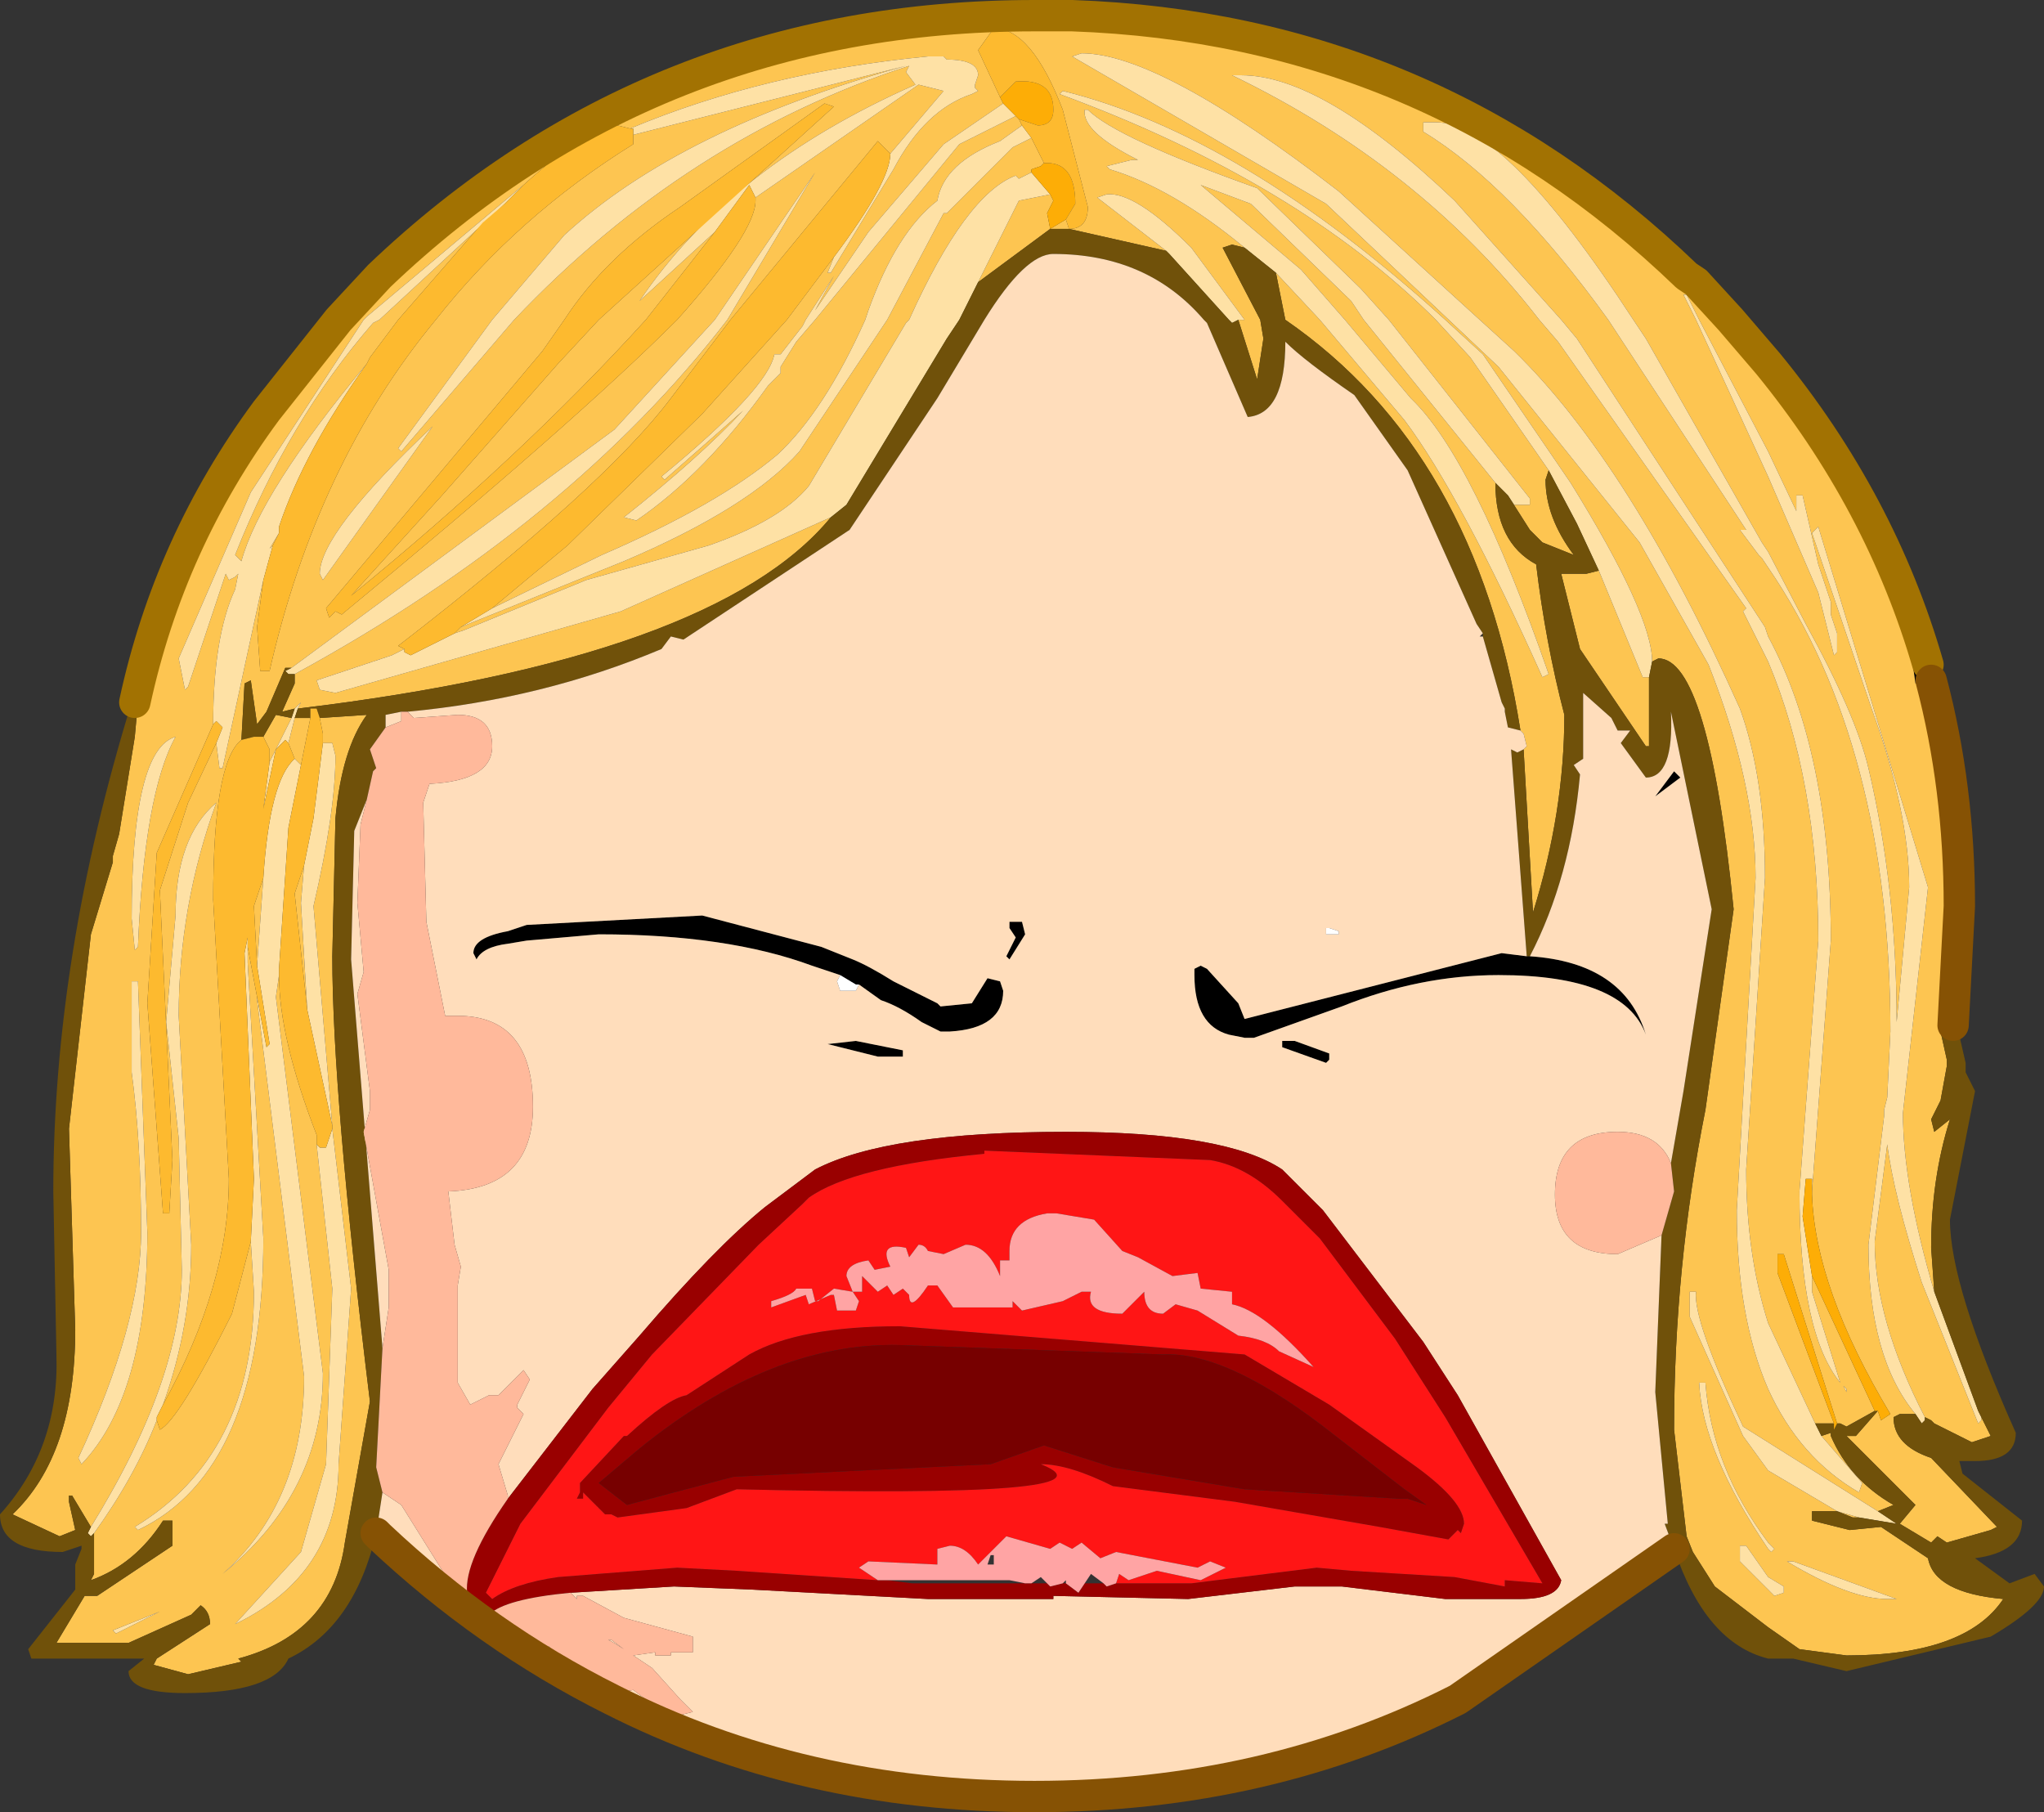 <?xml version="1.0" encoding="UTF-8" standalone="no"?>
<svg xmlns:xlink="http://www.w3.org/1999/xlink" height="28.9px" width="32.6px" xmlns="http://www.w3.org/2000/svg">
  <rect width="100%" height="100%" fill="#333333" stroke="none"/>
  <g transform="matrix(1.0, 0.0, 0.0, 1.0, 16.75, 14.15)">
    <path d="M14.05 -3.3 L13.8 -3.25 13.75 -3.6 14.0 -3.55 14.2 -3.5 14.05 -3.3 M7.6 1.1 L7.65 1.1 Q9.15 1.2 9.5 2.35 9.15 1.4 7.15 1.4 5.9 1.4 4.65 1.9 L3.25 2.4 3.1 2.4 2.85 2.35 Q2.3 2.2 2.3 1.4 L2.3 1.3 2.4 1.25 2.5 1.3 3.0 1.85 3.1 2.1 7.2 1.05 7.6 1.1 M10.05 -1.75 L9.65 -1.45 9.95 -1.85 10.05 -1.75 M3.7 2.45 L3.9 2.45 4.45 2.65 4.45 2.75 4.4 2.8 3.7 2.55 3.7 2.45 M-0.55 0.8 L-0.65 0.65 -0.65 0.55 -0.45 0.55 -0.4 0.75 -0.65 1.15 -0.7 1.1 -0.55 0.8 M-3.35 1.4 L-3.8 1.25 Q-5.15 0.75 -7.2 0.75 L-8.35 0.85 -8.65 0.9 Q-9.05 0.95 -9.15 1.15 L-9.2 1.05 Q-9.2 0.8 -8.65 0.7 L-8.35 0.6 -5.55 0.45 -3.65 0.95 -3.15 1.15 Q-2.9 1.25 -2.5 1.5 L-1.8 1.85 -1.75 1.9 -1.25 1.85 -1.0 1.45 -0.8 1.5 -0.75 1.65 Q-0.75 2.25 -1.6 2.3 L-1.75 2.3 -2.05 2.15 Q-2.4 1.9 -2.7 1.8 L-3.05 1.55 -3.1 1.55 -3.35 1.4 M-2.35 2.7 L-2.75 2.7 -3.55 2.5 -3.1 2.45 -2.35 2.6 -2.35 2.7" fill="#000000" fill-rule="evenodd" stroke="none"/>
    <path d="M12.2 8.55 L11.45 6.95 Q11.1 5.85 11.1 4.5 L11.4 -0.15 Q11.4 -1.75 11.0 -2.85 9.25 -6.75 7.4 -8.55 L6.85 -9.05 4.6 -11.1 Q1.75 -13.3 0.5 -13.3 L0.35 -13.25 4.4 -10.9 7.15 -8.3 9.4 -5.5 10.5 -3.55 Q11.25 -1.65 11.25 -0.15 L10.95 5.15 Q10.95 6.85 11.45 8.0 11.95 9.1 12.9 9.65 L12.95 9.5 12.3 8.75 12.45 8.7 12.45 8.75 Q12.75 9.45 13.45 9.85 L13.2 9.95 11.05 8.6 Q10.25 6.9 10.3 6.45 L10.2 6.45 10.2 6.85 11.05 8.75 11.45 9.3 12.55 9.95 12.15 9.95 12.15 10.1 12.75 10.25 13.25 10.2 14.0 10.7 Q14.1 11.25 15.2 11.35 14.6 12.25 12.7 12.25 L11.95 12.15 11.45 11.8 10.6 11.15 10.25 10.6 10.15 10.35 9.95 8.65 Q9.95 6.05 10.45 3.55 L10.9 0.35 Q10.5 -3.65 9.7 -3.65 L9.6 -3.6 Q9.6 -4.35 8.3 -6.45 L6.9 -8.5 6.3 -9.05 Q3.05 -12.0 0.2 -12.7 L0.15 -12.65 Q3.95 -11.25 6.15 -9.05 L6.7 -8.45 7.95 -6.65 7.9 -6.5 Q7.9 -5.9 8.35 -5.3 L7.85 -5.5 7.65 -5.7 7.3 -6.25 7.4 -6.1 7.65 -6.1 7.65 -6.2 5.4 -9.05 4.95 -9.55 3.3 -11.15 Q1.05 -11.95 0.6 -12.4 L0.55 -12.4 Q0.5 -12.05 1.4 -11.6 L1.3 -11.6 0.9 -11.5 0.95 -11.45 Q1.95 -11.15 3.1 -10.2 L2.9 -10.25 2.75 -10.2 3.35 -9.05 3.4 -8.75 3.3 -8.1 3.0 -9.05 3.1 -9.05 2.25 -10.2 Q1.35 -11.1 0.9 -11.05 L0.75 -11.0 1.85 -10.15 0.3 -10.5 Q0.6 -10.5 0.6 -10.85 L0.2 -12.4 Q-0.3 -13.7 -0.9 -13.7 L-1.15 -13.35 -0.8 -12.6 -0.75 -12.5 -1.7 -11.85 -2.9 -10.45 -3.75 -9.2 -3.45 -9.75 -3.9 -9.05 -3.95 -8.95 -4.3 -8.5 -4.4 -8.5 Q-4.5 -7.95 -6.2 -6.55 L-6.15 -6.5 -4.9 -7.6 Q-5.6 -6.85 -6.8 -5.9 L-6.6 -5.85 Q-5.5 -6.6 -4.5 -8.0 L-4.3 -8.2 -4.3 -8.3 -4.05 -8.7 -3.75 -9.05 -1.45 -11.85 -0.55 -12.3 -0.5 -12.25 -0.45 -12.15 -0.8 -11.9 Q-1.7 -11.55 -1.8 -10.95 -2.45 -10.45 -2.9 -9.2 L-2.95 -9.05 Q-3.6 -7.6 -4.35 -6.9 -5.3 -6.1 -7.15 -5.3 L-8.9 -4.45 -7.7 -5.45 -5.55 -7.55 -4.2 -9.05 -3.45 -10.05 -3.55 -9.8 -3.5 -9.8 -2.5 -11.45 Q-2.0 -12.4 -1.25 -12.65 L-1.15 -12.7 -1.2 -12.75 -1.2 -12.8 -1.15 -12.95 Q-1.15 -13.2 -1.65 -13.2 L-1.7 -13.25 -1.95 -13.25 Q-4.55 -13.0 -6.7 -12.1 L-6.9 -12.15 Q-7.35 -12.15 -8.4 -11.2 L-10.9 -9.1 -10.95 -9.05 -12.75 -6.3 -13.9 -3.65 -13.8 -3.15 -13.75 -3.2 -13.15 -5.0 -13.1 -4.9 -13.0 -4.95 -12.95 -5.0 -13.0 -4.75 Q-13.35 -4.0 -13.35 -2.6 L-14.25 -0.55 -14.4 1.85 -14.15 5.2 -14.05 5.2 -14.0 4.35 -14.2 0.05 -13.75 -1.35 -13.3 -2.3 -13.25 -1.9 -13.2 -1.9 -12.55 -4.9 -12.65 -4.15 -12.6 -3.45 -12.45 -3.45 Q-11.7 -6.75 -9.8 -9.05 -8.5 -10.7 -6.65 -11.85 L-6.65 -12.0 -2.3 -13.1 Q-5.9 -12.1 -7.75 -10.4 L-8.9 -9.05 -10.4 -7.0 -10.35 -6.95 -8.55 -9.05 Q-5.8 -11.95 -2.25 -13.1 L-2.3 -13.0 -2.15 -12.8 Q-5.1 -11.5 -6.55 -9.35 L-5.35 -10.45 -6.45 -9.05 Q-8.45 -6.85 -11.15 -4.65 L-9.7 -6.25 -7.85 -8.35 -7.2 -9.05 -3.45 -12.45 -3.6 -12.5 -5.9 -10.85 Q-7.1 -10.05 -7.75 -9.05 L-8.1 -8.55 -11.55 -4.45 -11.5 -4.3 -11.4 -4.4 -11.3 -4.35 Q-7.6 -7.4 -5.95 -9.05 -4.7 -10.45 -4.7 -10.95 L-4.7 -11.0 -2.1 -12.8 -1.7 -12.7 -2.55 -11.7 -2.75 -11.9 -5.1 -9.05 -6.05 -7.8 Q-7.1 -6.4 -10.4 -3.85 L-10.3 -3.8 -10.5 -3.7 -11.7 -3.3 -11.65 -3.15 -11.4 -3.1 -6.85 -4.4 -3.5 -5.9 Q-5.35 -3.65 -12.0 -2.85 L-11.95 -2.95 -12.05 -2.85 -12.25 -2.8 -12.05 -3.25 -12.05 -3.4 Q-7.65 -5.8 -5.15 -9.05 L-3.75 -11.4 -5.35 -9.05 -6.95 -7.3 -12.1 -3.5 -12.2 -3.5 -12.5 -2.8 -12.65 -2.6 -12.75 -3.3 -12.85 -3.25 -12.9 -2.35 Q-13.35 -2.0 -13.35 0.2 L-13.1 4.65 Q-13.1 6.35 -14.15 8.25 -13.7 7.0 -13.7 5.7 L-13.9 2.05 Q-13.9 0.3 -13.3 -1.35 -13.95 -0.8 -13.95 0.45 L-14.1 2.15 -13.9 4.0 -13.85 6.1 Q-13.85 7.85 -15.3 10.2 L-15.6 9.7 -15.65 9.7 -15.65 9.8 -15.55 10.25 -15.8 10.35 -16.55 10.0 Q-15.55 9.05 -15.55 7.05 L-15.65 3.85 -15.3 0.75 -14.95 -0.4 -14.95 -0.5 -14.85 -0.85 -14.6 -2.4 -14.55 -2.95 -14.6 -2.95 Q-14.05 -5.5 -12.5 -7.6 L-11.35 -9.05 -10.7 -9.75 Q-6.35 -13.9 -0.25 -13.9 L0.35 -13.9 Q6.05 -13.7 10.15 -9.75 L10.3 -9.65 10.85 -9.05 11.45 -8.35 Q13.25 -6.15 14.0 -3.55 L13.75 -3.6 13.8 -3.25 14.05 -3.3 Q14.5 -1.6 14.5 0.3 L14.4 2.2 Q14.2 2.2 14.2 2.3 L14.3 2.75 14.3 2.85 14.2 3.4 14.05 3.7 14.1 3.9 14.35 3.7 Q14.05 4.65 14.05 5.75 L14.1 6.45 Q13.6 4.75 13.6 3.6 L14.0 0.0 12.25 -5.75 12.15 -5.65 13.1 -2.85 Q13.7 -1.2 13.7 0.0 L13.5 2.15 Q13.5 0.0 13.05 -1.9 12.85 -2.75 12.05 -4.2 L11.45 -5.35 11.35 -5.5 9.5 -8.75 9.3 -9.05 Q7.25 -12.2 6.15 -12.2 L5.95 -12.2 5.95 -12.05 Q7.35 -11.2 8.9 -9.05 L11.1 -5.7 11.0 -5.7 11.3 -5.3 11.35 -5.25 11.45 -5.1 Q13.4 -2.25 13.4 2.3 L13.35 3.35 13.3 3.55 13.3 3.65 13.05 5.7 Q13.05 7.5 13.8 8.4 L13.55 8.4 13.45 8.45 Q13.45 8.9 14.05 9.1 L15.1 10.2 15.0 10.25 14.3 10.45 14.15 10.35 14.05 10.45 13.55 10.15 13.8 9.85 12.7 8.75 12.85 8.75 13.2 8.35 13.25 8.5 13.4 8.4 Q12.2 6.4 12.15 4.9 L12.15 4.85 12.45 0.85 Q12.45 -2.15 11.45 -4.0 L11.4 -4.15 8.4 -8.75 8.15 -9.05 6.45 -10.95 Q4.35 -12.95 3.05 -12.95 L2.9 -12.95 Q5.9 -11.5 7.8 -9.05 L8.1 -8.7 11.1 -4.45 11.05 -4.4 11.45 -3.6 Q12.25 -1.7 12.25 0.85 L11.95 4.85 Q11.95 7.1 12.6 7.9 L12.15 6.45 12.15 6.2 13.15 8.35 12.7 8.6 12.6 8.55 12.55 8.55 11.7 5.85 11.6 5.85 11.6 6.15 12.5 8.55 12.2 8.55 M3.6 -9.8 L4.3 -9.05 5.65 -7.45 Q6.55 -6.25 7.85 -3.35 L7.95 -3.4 Q6.75 -6.85 5.75 -7.8 L4.7 -9.05 4.0 -9.85 2.4 -11.2 3.2 -10.9 4.8 -9.35 5.0 -9.05 7.1 -6.45 Q7.1 -5.5 7.75 -5.15 7.9 -3.9 8.2 -2.75 8.2 -1.2 7.7 0.4 L7.55 -2.2 7.6 -2.25 7.55 -2.45 7.5 -2.5 Q6.8 -6.95 3.75 -9.05 L3.6 -9.8 M0.0 -11.05 L0.05 -10.95 -0.05 -10.75 0.0 -10.5 -1.15 -9.65 -0.5 -10.95 0.0 -11.05 M0.0 -10.5 L0.25 -10.65 0.3 -10.5 0.05 -10.5 0.0 -10.5 M-0.1 -11.55 L-0.15 -11.5 -0.3 -11.45 -0.3 -11.4 -0.5 -11.3 -0.55 -11.35 Q-1.35 -11.05 -2.25 -9.05 L-2.3 -9.0 -3.85 -6.4 Q-4.3 -5.85 -5.45 -5.45 L-7.4 -4.9 -9.35 -4.1 -9.5 -4.05 -9.4 -4.15 -6.8 -5.2 Q-4.8 -6.05 -4.0 -6.95 L-2.7 -8.9 -2.6 -9.05 -1.7 -10.75 -1.65 -10.75 -0.6 -11.8 -0.3 -11.95 -0.1 -11.55 M9.55 -3.35 L9.55 -2.25 9.5 -2.25 8.45 -3.8 8.15 -5.0 8.55 -5.0 8.75 -5.05 9.45 -3.35 9.55 -3.35 M10.35 -9.05 L10.15 -9.45 10.1 -9.45 10.3 -9.05 11.45 -6.55 12.25 -4.7 12.5 -3.7 12.55 -3.75 12.55 -4.05 12.45 -4.35 12.45 -4.55 12.25 -5.15 12.0 -6.25 11.9 -6.25 11.9 -6.0 11.45 -6.95 10.35 -9.05 M13.95 8.45 Q13.15 6.9 13.15 5.65 L13.35 4.1 Q13.45 4.9 13.9 6.3 L14.8 8.55 14.85 8.5 14.85 8.45 15.0 8.75 14.7 8.85 14.1 8.55 14.05 8.5 13.95 8.45 M12.7 8.05 L12.7 8.0 12.65 7.95 12.7 8.05 M10.45 7.9 L10.35 7.9 Q10.4 9.0 11.45 10.55 L11.5 10.6 11.55 10.55 11.45 10.45 Q10.55 9.25 10.45 7.9 M11.0 10.5 L11.0 10.75 11.55 11.3 11.7 11.25 11.7 11.15 11.45 11.0 11.1 10.5 11.0 10.5 M11.85 10.75 L11.75 10.75 Q12.75 11.35 13.35 11.35 L13.5 11.35 11.85 10.75 M12.9 10.05 L12.8 10.05 12.55 9.95 12.9 10.05 M-10.9 -8.35 Q-12.6 -6.3 -12.9 -5.2 L-13.0 -5.3 Q-12.15 -7.45 -10.8 -9.0 L-10.7 -9.05 -8.7 -10.9 -9.05 -10.6 -10.4 -9.05 -10.85 -8.45 -10.9 -8.35 M-12.4 -5.45 L-12.45 -5.4 -12.3 -5.65 -12.4 -5.45 M-11.65 -5.0 L-11.6 -4.9 -9.85 -7.35 Q-11.65 -5.65 -11.65 -5.0 M-12.55 -2.4 L-12.35 -2.75 -12.1 -2.7 -12.45 -2.0 -12.45 -2.2 -12.55 -2.4 M-11.65 -2.7 L-10.9 -2.75 Q-11.3 -2.2 -11.4 -1.1 L-11.45 1.1 Q-11.45 3.3 -10.85 8.2 L-11.25 10.45 Q-11.45 11.9 -12.95 12.3 L-12.9 12.35 -13.75 12.55 -14.3 12.4 -14.25 12.3 -13.4 11.75 Q-13.4 11.55 -13.55 11.45 L-13.7 11.6 -14.7 12.05 -15.85 12.05 -15.4 11.3 -15.2 11.3 -14.0 10.5 -14.0 10.1 -14.15 10.1 Q-14.6 10.8 -15.3 11.05 L-15.25 10.95 -15.25 10.55 -15.25 10.3 Q-14.6 9.4 -14.25 8.5 L-14.2 8.65 Q-13.9 8.5 -13.05 6.8 L-12.75 5.65 -12.7 6.45 Q-12.7 9.05 -14.6 10.2 L-14.55 10.25 Q-12.55 9.3 -12.55 5.6 L-12.8 1.2 -12.8 0.95 -12.65 1.75 -12.65 1.8 -11.9 7.8 Q-11.9 9.8 -13.2 10.95 -11.6 9.65 -11.6 7.75 L-12.35 1.75 -12.3 1.4 Q-12.3 2.4 -11.7 3.95 L-11.7 4.05 -11.7 4.1 -11.45 6.4 -11.55 9.2 -11.95 10.6 -13.0 11.75 Q-11.35 10.95 -11.35 9.2 L-11.15 6.4 -11.45 3.85 -11.45 3.8 -11.75 0.3 Q-11.4 -1.2 -11.4 -2.1 L-11.45 -2.3 -11.6 -2.3 -11.6 -2.45 -11.65 -2.7 M-12.05 -2.05 L-12.15 -2.3 -12.05 -2.7 -11.8 -2.7 -11.95 -1.95 -12.05 -2.05 M-12.55 -0.15 L-12.65 1.25 -12.7 0.3 -12.55 -0.15 M-11.9 -0.35 L-11.95 0.25 -11.85 1.95 -12.05 0.1 -11.9 -0.35 M-14.65 1.5 L-14.65 2.95 Q-14.5 4.05 -14.5 5.5 -14.5 6.95 -15.5 9.1 L-15.45 9.2 Q-14.4 8.1 -14.4 5.5 L-14.55 1.5 -14.65 1.5 M-14.65 0.5 L-14.6 1.0 -14.55 0.95 Q-14.45 -1.5 -13.95 -2.4 -14.65 -2.2 -14.65 0.5 M-14.2 11.55 L-14.95 11.85 -14.9 11.9 -14.2 11.55" fill="#fdc551" fill-rule="evenodd" stroke="none"/>
    <path d="M12.3 8.75 L12.95 9.5 12.9 9.65 Q11.95 9.1 11.45 8.0 10.95 6.85 10.95 5.15 L11.25 -0.15 Q11.25 -1.65 10.5 -3.55 L9.4 -5.5 7.15 -8.3 4.4 -10.9 0.35 -13.25 0.5 -13.3 Q1.75 -13.3 4.6 -11.1 L6.85 -9.05 7.4 -8.55 Q9.25 -6.75 11.0 -2.85 11.4 -1.75 11.4 -0.15 L11.1 4.5 Q11.1 5.85 11.45 6.95 L12.2 8.55 12.3 8.75 M12.15 6.2 L12.15 6.45 12.6 7.9 Q11.95 7.1 11.95 4.85 L12.25 0.85 Q12.25 -1.7 11.45 -3.6 L11.05 -4.4 11.1 -4.45 8.1 -8.7 7.8 -9.05 Q5.9 -11.5 2.9 -12.95 L3.05 -12.95 Q4.35 -12.95 6.45 -10.95 L8.15 -9.05 8.4 -8.75 11.4 -4.15 11.45 -4.0 Q12.45 -2.15 12.45 0.85 L12.15 4.85 12.15 4.65 12.05 4.65 12.0 5.25 12.15 6.2 M13.8 8.4 Q13.05 7.5 13.05 5.7 L13.3 3.65 13.3 3.55 13.35 3.35 13.4 2.3 Q13.4 -2.25 11.45 -5.1 L11.35 -5.25 11.3 -5.3 11.0 -5.7 11.1 -5.7 8.9 -9.05 Q7.35 -11.2 5.95 -12.05 L5.95 -12.2 6.15 -12.2 Q7.25 -12.2 9.3 -9.05 L9.5 -8.75 11.35 -5.5 11.45 -5.35 12.05 -4.2 Q12.85 -2.75 13.05 -1.9 13.5 0.0 13.5 2.15 L13.7 0.0 Q13.7 -1.2 13.1 -2.85 L12.15 -5.65 12.25 -5.75 14.0 0.0 13.6 3.6 Q13.6 4.75 14.1 6.45 L14.8 8.35 14.85 8.45 14.85 8.5 14.8 8.55 13.9 6.3 Q13.45 4.9 13.35 4.1 L13.15 5.65 Q13.15 6.9 13.95 8.45 L13.95 8.5 13.9 8.55 13.8 8.4 M-15.3 10.2 Q-13.85 7.85 -13.85 6.1 L-13.9 4.0 -14.1 2.15 -13.95 0.45 Q-13.95 -0.8 -13.3 -1.35 -13.9 0.3 -13.9 2.05 L-13.7 5.7 Q-13.7 7.0 -14.15 8.25 L-14.25 8.45 -14.25 8.5 Q-14.6 9.4 -15.25 10.3 L-15.3 10.35 -15.35 10.3 -15.3 10.2 M-12.1 -3.5 L-6.95 -7.3 -5.35 -9.05 -3.75 -11.4 -5.15 -9.05 Q-7.65 -5.8 -12.05 -3.4 L-12.15 -3.4 -12.2 -3.45 -12.1 -3.5 M-12.05 -2.85 L-11.95 -2.95 -12.0 -2.85 -12.05 -2.7 -12.15 -2.3 -12.2 -2.35 -12.35 -2.2 -12.55 -1.25 -12.45 -2.0 -12.1 -2.7 -12.05 -2.85 M-3.5 -5.9 L-6.85 -4.4 -11.4 -3.1 -11.65 -3.15 -11.7 -3.3 -10.5 -3.7 -10.3 -3.8 -10.3 -3.75 -10.2 -3.7 -9.5 -4.05 -9.35 -4.1 -7.4 -4.9 -5.45 -5.45 Q-4.3 -5.85 -3.85 -6.4 L-2.3 -9.0 -2.25 -9.05 Q-1.35 -11.05 -0.55 -11.35 L-0.5 -11.3 -0.3 -11.4 0.0 -11.05 -0.5 -10.95 -1.15 -9.65 -1.45 -9.05 -1.65 -8.75 -3.25 -6.1 -3.5 -5.9 M-2.55 -11.7 L-1.7 -12.7 -2.1 -12.8 -4.7 -11.0 -4.8 -11.2 -5.35 -10.45 -6.55 -9.35 Q-5.1 -11.5 -2.15 -12.8 L-2.3 -13.0 -2.25 -13.1 Q-5.8 -11.95 -8.55 -9.05 L-10.35 -6.95 -10.4 -7.0 -8.9 -9.05 -7.75 -10.4 Q-5.9 -12.1 -2.3 -13.1 L-6.65 -12.0 -6.65 -12.1 -6.7 -12.1 Q-4.55 -13.0 -1.95 -13.25 L-1.7 -13.25 -1.65 -13.2 Q-1.15 -13.2 -1.15 -12.95 L-1.2 -12.8 -1.2 -12.75 -1.15 -12.7 -1.25 -12.65 Q-2.0 -12.4 -2.5 -11.45 L-3.5 -9.8 -3.55 -9.8 -3.45 -10.05 Q-2.55 -11.25 -2.55 -11.7 M-12.55 -4.9 L-13.2 -1.9 -13.25 -1.9 -13.3 -2.3 -13.2 -2.55 -13.3 -2.65 -13.35 -2.6 Q-13.35 -4.0 -13.0 -4.75 L-12.95 -5.0 -13.0 -4.95 -13.1 -4.9 -13.15 -5.0 -13.75 -3.2 -13.8 -3.15 -13.9 -3.65 -12.75 -6.3 -10.95 -9.05 -10.9 -9.1 -8.4 -11.2 -8.7 -10.9 -10.7 -9.05 -10.8 -9.0 Q-12.15 -7.45 -13.0 -5.3 L-12.9 -5.2 Q-12.6 -6.3 -10.9 -8.35 -11.9 -6.95 -12.3 -5.75 L-12.3 -5.7 -12.3 -5.65 -12.45 -5.4 -12.4 -5.45 -12.55 -4.9 M-8.9 -4.45 L-7.15 -5.3 Q-5.3 -6.1 -4.35 -6.9 -3.6 -7.6 -2.95 -9.05 L-2.9 -9.2 Q-2.45 -10.45 -1.8 -10.95 -1.7 -11.55 -0.8 -11.9 L-0.45 -12.15 -0.3 -11.95 -0.6 -11.8 -1.65 -10.75 -1.7 -10.75 -2.6 -9.05 -2.7 -8.9 -4.0 -6.95 Q-4.8 -6.05 -6.8 -5.2 L-9.4 -4.15 -8.9 -4.45 M-0.55 -12.3 L-1.45 -11.85 -3.75 -9.05 -4.05 -8.7 -4.3 -8.3 -4.3 -8.2 -4.5 -8.0 Q-5.5 -6.6 -6.6 -5.85 L-6.8 -5.9 Q-5.6 -6.85 -4.9 -7.6 L-6.15 -6.5 -6.2 -6.55 Q-4.5 -7.95 -4.4 -8.5 L-4.3 -8.5 -3.95 -8.95 -3.9 -9.05 -3.45 -9.75 -3.75 -9.2 -2.9 -10.45 -1.7 -11.85 -0.75 -12.5 -0.55 -12.3 M1.85 -10.15 L0.75 -11.0 0.9 -11.05 Q1.35 -11.1 2.25 -10.2 L3.1 -9.05 3.0 -9.05 2.9 -9.0 2.85 -9.05 1.9 -10.1 1.85 -10.15 M3.1 -10.2 Q1.95 -11.15 0.95 -11.45 L0.9 -11.5 1.3 -11.6 1.4 -11.6 Q0.5 -12.05 0.55 -12.4 L0.6 -12.4 Q1.05 -11.95 3.3 -11.15 L4.95 -9.55 5.4 -9.05 7.65 -6.2 7.65 -6.1 7.4 -6.1 7.3 -6.25 7.1 -6.45 5.0 -9.05 4.8 -9.35 3.2 -10.9 2.4 -11.2 4.0 -9.85 4.7 -9.05 5.75 -7.8 Q6.75 -6.85 7.95 -3.4 L7.85 -3.35 Q6.55 -6.25 5.65 -7.45 L4.3 -9.05 3.6 -9.8 3.1 -10.2 M7.95 -6.65 L6.7 -8.45 6.15 -9.05 Q3.95 -11.25 0.15 -12.65 L0.2 -12.7 Q3.05 -12.0 6.3 -9.05 L6.9 -8.5 8.3 -6.45 Q9.6 -4.35 9.6 -3.6 L9.55 -3.35 9.45 -3.35 8.75 -5.05 8.4 -5.8 7.95 -6.65 M12.55 9.95 L11.45 9.3 11.05 8.75 10.2 6.85 10.2 6.45 10.3 6.45 Q10.25 6.9 11.05 8.6 L13.2 9.95 13.5 10.15 12.9 10.05 12.55 9.95 M10.35 -9.05 L11.45 -6.95 11.9 -6.0 11.9 -6.25 12.0 -6.25 12.25 -5.15 12.45 -4.55 12.45 -4.35 12.55 -4.05 12.55 -3.75 12.5 -3.7 12.25 -4.7 11.45 -6.55 10.3 -9.05 10.1 -9.45 10.15 -9.45 10.35 -9.05 M12.7 8.05 L12.65 7.95 12.7 8.0 12.7 8.05 M10.45 7.9 Q10.55 9.25 11.45 10.45 L11.55 10.55 11.5 10.6 11.45 10.55 Q10.4 9.0 10.35 7.9 L10.45 7.9 M11.85 10.75 L13.5 11.35 13.35 11.35 Q12.75 11.35 11.75 10.75 L11.85 10.75 M11.0 10.5 L11.1 10.5 11.45 11.0 11.7 11.15 11.7 11.25 11.55 11.3 11.0 10.75 11.0 10.5 M-11.65 -5.0 Q-11.65 -5.65 -9.85 -7.35 L-11.6 -4.9 -11.65 -5.0 M-11.6 -2.3 L-11.45 -2.3 -11.4 -2.1 Q-11.4 -1.2 -11.75 0.3 L-11.45 3.8 -11.85 1.95 -11.95 0.25 -11.9 -0.35 -11.75 -1.1 -11.6 -2.3 M-11.45 3.85 L-11.15 6.4 -11.35 9.2 Q-11.35 10.95 -13.0 11.75 L-11.95 10.6 -11.55 9.2 -11.45 6.4 -11.7 4.1 -11.65 4.15 -11.55 4.15 -11.45 3.85 M-12.3 1.4 L-12.35 1.75 -11.6 7.75 Q-11.6 9.65 -13.2 10.95 -11.9 9.8 -11.9 7.8 L-12.65 1.8 -12.65 1.75 -12.5 2.55 -12.45 2.5 -12.65 1.25 -12.55 -0.15 Q-12.45 -1.7 -12.05 -2.05 L-11.95 -1.95 -12.15 -0.95 -12.3 1.3 -12.3 1.4 M-12.8 0.95 L-12.8 1.2 -12.55 5.6 Q-12.55 9.3 -14.55 10.25 L-14.6 10.2 Q-12.7 9.05 -12.7 6.45 L-12.75 5.65 -12.7 4.65 -12.85 1.05 -12.8 0.8 -12.8 0.95 M-14.65 0.5 Q-14.65 -2.2 -13.95 -2.4 -14.45 -1.5 -14.55 0.95 L-14.6 1.0 -14.65 0.5 M-14.65 1.5 L-14.55 1.5 -14.4 5.5 Q-14.4 8.1 -15.45 9.2 L-15.5 9.1 Q-14.5 6.95 -14.5 5.5 -14.5 4.05 -14.65 2.95 L-14.65 1.5 M-14.2 11.55 L-14.9 11.9 -14.95 11.85 -14.2 11.55" fill="#fee1a5" fill-rule="evenodd" stroke="none"/>
    <path d="M12.2 8.55 L12.5 8.55 12.5 8.65 12.55 8.55 12.6 8.55 12.7 8.6 13.15 8.35 13.2 8.35 12.85 8.75 12.7 8.75 13.8 9.85 13.55 10.15 14.05 10.45 14.15 10.35 14.3 10.45 15.0 10.25 15.1 10.2 14.05 9.1 Q13.45 8.9 13.45 8.45 L13.55 8.4 13.8 8.4 13.9 8.55 13.95 8.5 13.95 8.45 14.05 8.5 14.1 8.55 14.7 8.85 15.0 8.75 14.85 8.45 14.8 8.35 14.1 6.45 14.05 5.75 Q14.05 4.65 14.35 3.7 L14.1 3.9 14.05 3.7 14.2 3.4 14.3 2.85 14.3 2.75 14.2 2.3 Q14.2 2.2 14.4 2.2 L14.45 2.15 14.6 2.8 14.6 2.95 14.75 3.25 14.35 5.3 Q14.35 6.35 15.4 8.7 15.4 9.15 14.75 9.15 L14.5 9.15 14.55 9.35 15.5 10.1 Q15.5 10.6 14.75 10.7 L15.3 11.1 15.7 10.95 15.85 11.15 Q15.85 11.45 15.0 11.95 L12.7 12.5 11.85 12.3 11.8 12.3 11.45 12.3 Q10.45 12.05 9.95 10.55 L9.8 10.15 9.85 10.15 9.65 8.05 9.75 5.55 9.95 4.85 9.9 4.4 10.1 3.25 10.55 0.35 9.9 -2.8 Q9.95 -1.75 9.5 -1.75 L9.1 -2.3 9.25 -2.5 9.05 -2.5 8.95 -2.7 8.5 -3.1 8.5 -2.8 8.5 -2.05 8.35 -1.95 8.45 -1.8 Q8.3 -0.15 7.65 1.1 L7.6 1.1 7.35 -2.2 7.45 -2.15 7.55 -2.2 7.7 0.4 Q8.2 -1.2 8.2 -2.75 7.9 -3.9 7.75 -5.15 7.1 -5.5 7.1 -6.45 L7.3 -6.25 7.65 -5.7 7.85 -5.5 8.35 -5.3 Q7.9 -5.9 7.9 -6.5 L7.95 -6.65 8.4 -5.8 8.75 -5.05 8.55 -5.0 8.15 -5.0 8.45 -3.8 9.5 -2.25 9.55 -2.25 9.55 -3.35 9.6 -3.6 9.7 -3.65 Q10.5 -3.65 10.9 0.35 L10.45 3.55 Q9.95 6.05 9.95 8.65 L10.15 10.35 10.25 10.6 10.6 11.15 11.45 11.8 11.95 12.15 12.7 12.25 Q14.6 12.25 15.2 11.35 14.1 11.25 14.0 10.7 L13.25 10.2 12.75 10.25 12.15 10.1 12.15 9.95 12.55 9.95 12.8 10.05 12.9 10.05 13.5 10.15 13.2 9.95 13.45 9.85 Q12.75 9.45 12.45 8.75 L12.45 8.7 12.3 8.75 12.2 8.55 M-14.6 -2.95 L-14.55 -2.95 -14.6 -2.4 -14.85 -0.85 -14.95 -0.5 -14.95 -0.4 -15.3 0.75 -15.65 3.85 -15.55 7.05 Q-15.55 9.05 -16.55 10.0 L-15.8 10.35 -15.55 10.25 -15.65 9.8 -15.65 9.7 -15.6 9.7 -15.3 10.2 -15.35 10.3 -15.3 10.35 -15.25 10.3 -15.25 10.55 -15.25 10.95 -15.3 11.05 Q-14.6 10.8 -14.15 10.1 L-14.0 10.1 -14.0 10.5 -15.2 11.3 -15.4 11.3 -15.85 12.05 -14.7 12.05 -13.7 11.6 -13.55 11.45 Q-13.4 11.55 -13.4 11.75 L-14.25 12.3 -14.3 12.4 -13.75 12.55 -12.9 12.35 -12.95 12.3 Q-11.45 11.9 -11.25 10.45 L-10.85 8.2 Q-11.45 3.3 -11.45 1.1 L-11.4 -1.1 Q-11.3 -2.2 -10.9 -2.75 L-11.65 -2.7 -11.7 -2.85 -11.8 -2.85 -11.8 -2.7 -12.05 -2.7 -12.0 -2.85 Q-5.35 -3.65 -3.5 -5.9 L-3.25 -6.1 -1.65 -8.75 -1.45 -9.05 -1.15 -9.65 0.0 -10.5 0.05 -10.5 0.3 -10.5 1.85 -10.15 1.9 -10.1 2.85 -9.05 2.9 -9.0 3.0 -9.05 3.3 -8.1 3.4 -8.75 3.35 -9.05 2.75 -10.2 2.9 -10.25 3.1 -10.2 3.6 -9.8 3.75 -9.05 Q6.8 -6.95 7.5 -2.5 L7.3 -2.55 7.25 -2.8 7.25 -2.85 7.2 -2.95 6.9 -4.0 6.9 -4.05 6.8 -4.2 5.7 -6.65 4.85 -7.85 Q4.05 -8.4 3.75 -8.7 3.75 -7.55 3.15 -7.5 L2.5 -9.0 2.45 -9.05 Q1.55 -10.1 0.05 -10.1 -0.4 -10.1 -1.05 -9.05 L-1.8 -7.8 -3.2 -5.7 -5.85 -3.95 -6.05 -4.0 -6.2 -3.8 Q-8.1 -3.0 -10.25 -2.8 L-10.35 -2.8 -10.6 -2.75 -10.6 -2.55 -10.85 -2.2 -10.75 -1.9 -10.8 -1.85 -10.9 -1.4 -11.1 -0.9 -11.15 1.15 -10.65 7.35 -10.75 9.25 -10.65 9.65 -10.75 10.3 Q-11.1 11.8 -12.15 12.3 -12.4 12.85 -13.8 12.85 -14.7 12.85 -14.7 12.5 L-14.45 12.3 -14.7 12.3 -16.25 12.3 -16.3 12.15 -15.55 11.2 -15.55 10.8 -15.45 10.55 -15.45 10.5 -15.75 10.6 Q-16.75 10.6 -16.75 10.0 -15.8 8.95 -15.85 7.45 L-15.9 4.85 Q-15.9 1.1 -14.65 -2.95 L-14.6 -2.95 M-12.9 -2.35 L-12.85 -3.25 -12.75 -3.3 -12.65 -2.6 -12.5 -2.8 -12.2 -3.5 -12.1 -3.5 -12.2 -3.45 -12.15 -3.4 -12.05 -3.4 -12.05 -3.25 -12.25 -2.8 -12.05 -2.85 -12.1 -2.7 -12.35 -2.75 -12.55 -2.4 -12.7 -2.4 -12.9 -2.35" fill="#70510a" fill-rule="evenodd" stroke="none"/>
    <path d="M7.55 -2.2 L7.45 -2.15 7.35 -2.2 7.6 1.1 7.2 1.05 3.1 2.1 3.0 1.85 2.5 1.3 2.4 1.25 2.3 1.3 2.3 1.4 Q2.3 2.2 2.85 2.35 L3.1 2.4 3.25 2.4 4.65 1.9 Q5.9 1.4 7.15 1.4 9.15 1.4 9.5 2.35 9.15 1.2 7.65 1.1 8.3 -0.15 8.45 -1.8 L8.35 -1.95 8.5 -2.05 8.5 -2.8 8.5 -3.1 8.95 -2.7 9.05 -2.5 9.25 -2.5 9.1 -2.3 9.5 -1.75 Q9.95 -1.75 9.9 -2.8 L10.55 0.35 10.1 3.25 9.9 4.4 Q9.7 3.9 9.05 3.9 8.05 3.9 8.05 4.9 8.05 5.85 9.05 5.85 L9.75 5.55 9.65 8.05 9.85 10.15 9.8 10.15 9.95 10.55 6.5 12.95 Q3.45 14.5 -0.25 14.5 -3.95 14.5 -7.0 12.95 -9.0 11.95 -10.7 10.35 L-10.75 10.3 -10.65 9.65 -10.35 9.85 -9.6 11.05 -9.15 11.5 Q-8.6 12.05 -8.1 12.1 L-8.0 12.1 Q-7.25 12.85 -6.9 12.85 L-6.65 12.8 -6.45 12.95 -5.9 13.2 -5.7 13.15 -5.9 12.95 -6.35 12.45 -6.65 12.25 -6.3 12.2 -6.3 12.25 -6.05 12.25 -6.05 12.2 -5.7 12.2 -5.7 11.95 -6.8 11.65 -7.45 11.3 -7.55 11.3 -7.55 11.35 -7.65 11.25 -6.0 11.15 -4.75 11.2 -1.95 11.35 0.05 11.35 0.05 11.3 2.2 11.35 3.9 11.15 4.65 11.15 6.3 11.35 6.85 11.35 7.3 11.35 7.5 11.35 Q8.1 11.35 8.15 11.05 L6.5 8.1 5.95 7.25 4.35 5.15 3.7 4.5 Q2.8 3.9 0.25 3.9 -2.6 3.9 -3.75 4.5 L-4.55 5.1 Q-5.35 5.75 -6.55 7.15 L-7.3 8.0 -8.65 9.75 -8.65 9.7 -8.8 9.2 -8.4 8.4 -8.5 8.3 -8.5 8.25 -8.3 7.85 -8.4 7.7 -8.8 8.1 -8.95 8.1 -9.25 8.25 -9.45 7.9 -9.45 7.15 -9.45 6.95 -9.45 6.35 -9.4 6.05 -9.5 5.7 -9.6 4.85 Q-8.25 4.8 -8.25 3.5 -8.25 2.05 -9.45 2.05 L-9.65 2.05 -9.95 0.55 -10.0 -1.35 -9.9 -1.65 Q-8.9 -1.7 -8.9 -2.25 -8.9 -2.75 -9.45 -2.75 L-10.15 -2.7 -10.25 -2.8 Q-8.1 -3.0 -6.2 -3.8 L-6.05 -4.0 -5.85 -3.95 -3.2 -5.7 -1.8 -7.8 -1.05 -9.05 Q-0.4 -10.1 0.05 -10.1 1.55 -10.1 2.45 -9.05 L2.5 -9.0 3.15 -7.5 Q3.75 -7.55 3.75 -8.7 4.05 -8.4 4.85 -7.85 L5.7 -6.65 6.8 -4.2 6.9 -4.05 6.85 -4.0 6.9 -4.0 7.2 -2.95 7.25 -2.85 7.25 -2.8 7.3 -2.55 7.5 -2.5 7.55 -2.45 7.6 -2.25 7.55 -2.2 M10.05 -1.75 L9.95 -1.85 9.65 -1.45 10.05 -1.75 M4.4 0.75 L4.6 0.75 4.6 0.7 4.45 0.65 4.4 0.65 4.4 0.75 M3.7 2.45 L3.7 2.55 4.4 2.8 4.45 2.75 4.45 2.65 3.9 2.45 3.7 2.45 M-10.35 -2.8 L-10.35 -2.65 -10.6 -2.55 -10.6 -2.75 -10.35 -2.8 M-10.9 -1.4 L-11.0 -1.0 -11.05 0.25 -10.95 1.35 -11.05 1.7 -10.85 3.25 -10.85 3.45 -10.85 3.55 -10.95 3.9 -10.55 6.1 -10.55 6.7 -10.65 7.35 -11.15 1.15 -11.1 -0.9 -10.9 -1.4 M-3.05 1.55 L-2.7 1.8 Q-2.4 1.9 -2.05 2.15 L-1.75 2.3 -1.6 2.3 Q-0.75 2.25 -0.75 1.65 L-0.8 1.5 -1.0 1.45 -1.25 1.85 -1.75 1.9 -1.8 1.85 -2.5 1.5 Q-2.9 1.25 -3.15 1.15 L-3.65 0.95 -5.55 0.45 -8.35 0.6 -8.65 0.7 Q-9.2 0.8 -9.2 1.05 L-9.15 1.15 Q-9.05 0.95 -8.65 0.9 L-8.35 0.85 -7.2 0.75 Q-5.15 0.75 -3.8 1.25 L-3.35 1.4 -3.4 1.5 -3.35 1.65 -3.1 1.65 -3.05 1.55 M-0.55 0.8 L-0.7 1.1 -0.65 1.15 -0.4 0.75 -0.45 0.55 -0.65 0.55 -0.65 0.65 -0.55 0.8 M-2.35 2.7 L-2.35 2.6 -3.1 2.45 -3.55 2.5 -2.75 2.7 -2.35 2.7 M-6.8 12.15 Q-6.95 12.05 -7.05 12.0 L-7.0 12.0 -6.8 12.15" fill="#ffddbb" fill-rule="evenodd" stroke="none"/>
    <path d="M4.4 0.75 L4.4 0.65 4.45 0.65 4.6 0.7 4.6 0.75 4.4 0.75 M-3.05 1.55 L-3.1 1.65 -3.35 1.65 -3.4 1.5 -3.35 1.4 -3.1 1.55 -3.05 1.55" fill="#ffffff" fill-rule="evenodd" stroke="none"/>
    <path d="M-8.65 9.75 L-7.3 8.0 -6.55 7.15 Q-5.35 5.75 -4.55 5.1 L-3.75 4.5 Q-2.6 3.9 0.25 3.9 2.8 3.9 3.7 4.5 L4.35 5.15 5.95 7.25 6.5 8.1 8.15 11.05 Q8.1 11.35 7.5 11.35 L7.3 11.35 6.85 11.35 6.3 11.35 4.65 11.15 3.9 11.15 2.2 11.35 0.05 11.3 0.05 11.35 -1.95 11.35 -4.75 11.2 -6.0 11.15 -7.65 11.25 Q-8.7 11.35 -8.95 11.6 L-9.15 11.5 -9.1 11.4 -9.3 11.25 Q-9.35 10.75 -8.65 9.75 M1.05 11.1 L2.25 11.1 4.25 10.85 4.8 10.9 6.45 11.0 7.25 11.15 7.25 11.05 7.85 11.1 6.3 8.45 5.5 7.2 4.3 5.6 3.7 5.0 Q3.15 4.45 2.55 4.35 L-1.05 4.2 -1.05 4.25 Q-3.15 4.45 -3.85 4.95 L-3.95 5.05 -4.65 5.7 -6.35 7.45 -7.05 8.3 -8.45 10.15 -9.0 11.25 -8.9 11.35 Q-8.55 11.1 -7.85 11.0 L-5.95 10.85 -5.0 10.9 -2.75 11.05 -2.6 11.05 -2.2 11.1 -0.4 11.1 -0.3 11.1 -0.05 11.1 0.0 11.15 0.2 11.1 0.25 11.1 0.45 11.25 0.55 11.1 0.85 11.1 0.9 11.15 1.05 11.1 M3.1 7.45 L4.45 8.25 5.85 9.25 Q6.6 9.8 6.6 10.15 L6.55 10.3 6.5 10.25 6.35 10.4 5.25 10.2 2.95 9.8 1.0 9.55 Q0.3 9.2 -0.15 9.2 1.25 9.75 -5.0 9.6 L-5.8 9.9 -6.9 10.05 -7.0 10.0 -7.1 10.0 -7.45 9.65 -7.45 9.75 -7.55 9.75 -7.5 9.65 -7.5 9.5 -6.8 8.75 -6.75 8.75 Q-6.1 8.15 -5.8 8.1 L-4.8 7.45 Q-4.0 7.0 -2.4 7.0 L3.1 7.45 M4.55 8.75 Q2.85 7.4 1.8 7.45 L-2.4 7.3 Q-4.45 7.25 -6.55 8.95 L-7.2 9.5 -6.75 9.85 -6.0 9.65 -5.05 9.4 -0.95 9.2 -0.1 8.9 1.0 9.25 3.1 9.6 5.55 9.75 5.7 9.75 6.0 9.85 5.65 9.6 4.55 8.75" fill="#990000" fill-rule="evenodd" stroke="none"/>
    <path d="M1.15 5.8 L0.7 5.3 0.1 5.2 0.0 5.2 -0.05 5.2 Q-0.65 5.3 -0.65 5.8 L-0.65 5.95 -0.8 5.95 -0.8 6.2 Q-1.0 5.7 -1.35 5.7 L-1.7 5.85 -1.95 5.8 Q-2.0 5.7 -2.1 5.7 L-2.25 5.9 -2.3 5.75 Q-2.75 5.65 -2.55 6.05 L-2.8 6.1 -2.9 5.95 Q-3.25 6.0 -3.25 6.2 L-3.15 6.45 -3.0 6.45 -3.0 6.2 -2.75 6.45 -2.6 6.35 -2.5 6.5 -2.35 6.4 -2.25 6.5 Q-2.25 6.8 -1.95 6.35 L-1.8 6.35 -1.55 6.7 -0.6 6.7 -0.6 6.6 -0.45 6.75 0.2 6.6 0.5 6.45 0.65 6.45 Q0.55 6.8 1.15 6.8 L1.5 6.45 Q1.5 6.8 1.8 6.8 L2.0 6.65 2.35 6.75 3.0 7.15 Q3.45 7.2 3.65 7.4 L4.2 7.65 Q3.4 6.75 2.9 6.65 L2.9 6.45 2.4 6.4 2.35 6.15 1.95 6.2 1.4 5.9 1.15 5.8 M-2.75 11.05 L-5.0 10.9 -5.95 10.85 -7.85 11.0 Q-8.55 11.1 -8.9 11.35 L-9.0 11.25 -8.45 10.15 -7.05 8.3 -6.35 7.45 -4.65 5.7 -3.95 5.05 -3.85 4.95 Q-3.15 4.45 -1.05 4.25 L-1.05 4.2 2.55 4.35 Q3.15 4.45 3.7 5.0 L4.3 5.6 5.5 7.2 6.3 8.45 7.85 11.1 7.25 11.05 7.25 11.15 6.45 11.0 4.8 10.9 4.25 10.85 2.25 11.1 1.05 11.1 1.1 10.95 1.25 11.05 1.7 10.9 2.4 11.05 2.8 10.85 2.55 10.75 2.35 10.85 1.05 10.6 0.8 10.7 0.5 10.45 0.35 10.55 0.15 10.45 0.0 10.55 -0.7 10.35 -1.15 10.8 Q-1.35 10.5 -1.6 10.5 L-1.8 10.55 -1.8 10.8 -2.9 10.75 -3.05 10.85 -2.75 11.05 M3.1 7.45 L-2.4 7.0 Q-4.0 7.0 -4.8 7.45 L-5.8 8.1 Q-6.1 8.15 -6.75 8.75 L-6.8 8.75 -7.5 9.5 -7.5 9.65 -7.55 9.75 -7.45 9.75 -7.45 9.65 -7.1 10.0 -7.0 10.0 -6.9 10.05 -5.8 9.9 -5.0 9.6 Q1.25 9.75 -0.15 9.2 0.3 9.2 1.0 9.55 L2.95 9.8 5.25 10.2 6.35 10.4 6.5 10.25 6.55 10.3 6.6 10.15 Q6.6 9.8 5.85 9.25 L4.45 8.25 3.1 7.45 M-3.05 6.6 L-3.15 6.45 -3.45 6.4 -3.7 6.6 -3.75 6.6 -3.8 6.4 -4.05 6.4 Q-4.1 6.5 -4.45 6.6 L-4.45 6.7 -3.9 6.5 -3.85 6.65 -3.5 6.5 -3.45 6.5 -3.4 6.75 -3.1 6.75 -3.05 6.6" fill="#ff1515" fill-rule="evenodd" stroke="none"/>
    <path d="M1.15 5.8 L1.4 5.9 1.95 6.2 2.35 6.15 2.4 6.4 2.9 6.45 2.9 6.65 Q3.4 6.75 4.2 7.65 L3.65 7.4 Q3.45 7.2 3.0 7.15 L2.35 6.75 2.0 6.65 1.8 6.8 Q1.5 6.8 1.5 6.45 L1.15 6.8 Q0.55 6.8 0.65 6.45 L0.5 6.45 0.2 6.6 -0.45 6.75 -0.6 6.6 -0.6 6.7 -1.55 6.7 -1.8 6.35 -1.95 6.35 Q-2.25 6.8 -2.25 6.5 L-2.35 6.4 -2.5 6.5 -2.6 6.35 -2.75 6.45 -3.0 6.2 -3.0 6.45 -3.15 6.45 -3.25 6.2 Q-3.25 6.0 -2.9 5.95 L-2.8 6.1 -2.55 6.05 Q-2.75 5.65 -2.3 5.75 L-2.25 5.9 -2.1 5.7 Q-2.0 5.7 -1.95 5.8 L-1.7 5.85 -1.35 5.7 Q-1.0 5.7 -0.8 6.2 L-0.8 5.95 -0.65 5.95 -0.65 5.8 Q-0.65 5.3 -0.05 5.2 L0.0 5.2 0.1 5.2 0.7 5.3 1.15 5.8 M1.05 11.1 L0.9 11.15 0.85 11.1 0.65 10.95 0.55 11.1 0.45 11.25 0.25 11.1 0.25 11.05 0.2 11.1 0.0 11.15 -0.05 11.1 -0.15 11.0 -0.3 11.1 -0.4 11.1 -0.65 11.05 -2.6 11.05 -2.75 11.05 -3.05 10.85 -2.9 10.75 -1.8 10.8 -1.8 10.55 -1.6 10.5 Q-1.35 10.5 -1.15 10.8 L-0.7 10.35 0.0 10.55 0.15 10.45 0.35 10.55 0.5 10.45 0.8 10.7 1.05 10.6 2.35 10.85 2.55 10.75 2.8 10.85 2.4 11.05 1.7 10.9 1.25 11.05 1.1 10.95 1.05 11.1 M-3.05 6.6 L-3.1 6.75 -3.4 6.75 -3.45 6.5 -3.5 6.5 -3.85 6.65 -3.9 6.5 -4.45 6.7 -4.45 6.6 Q-4.1 6.5 -4.05 6.4 L-3.8 6.4 -3.75 6.6 -3.7 6.6 -3.45 6.4 -3.15 6.45 -3.05 6.6 M-0.9 10.65 L-0.95 10.65 -1.0 10.8 -0.9 10.8 -0.9 10.65" fill="#ffa4a4" fill-rule="evenodd" stroke="none"/>
    <path d="M4.55 8.75 L5.65 9.6 6.0 9.85 5.7 9.75 5.55 9.75 3.1 9.6 1.0 9.25 -0.1 8.9 -0.95 9.2 -5.05 9.4 -6.0 9.65 -6.75 9.85 -7.2 9.5 -6.55 8.95 Q-4.45 7.25 -2.4 7.3 L1.8 7.45 Q2.85 7.4 4.55 8.75" fill="#770000" fill-rule="evenodd" stroke="none"/>
    <path d="M12.5 8.55 L11.6 6.15 11.6 5.85 11.7 5.85 12.55 8.55 12.5 8.65 12.5 8.55 M13.15 8.35 L12.15 6.2 12.0 5.25 12.05 4.65 12.15 4.65 12.15 4.85 12.15 4.9 Q12.2 6.4 13.4 8.4 L13.25 8.5 13.2 8.35 13.15 8.35 M-0.5 -12.25 L-0.55 -12.3 -0.75 -12.5 -0.8 -12.6 -0.55 -12.85 Q0.05 -12.9 0.05 -12.4 0.05 -12.15 -0.2 -12.15 L-0.5 -12.25 M0.0 -10.5 L-0.05 -10.75 0.05 -10.95 0.0 -11.05 -0.3 -11.4 -0.3 -11.45 -0.15 -11.5 -0.1 -11.55 -0.05 -11.55 Q0.4 -11.55 0.4 -10.9 L0.25 -10.65 0.0 -10.5" fill="#fdad06" fill-rule="evenodd" stroke="none"/>
    <path d="M9.9 4.4 L9.95 4.85 9.75 5.55 9.05 5.85 Q8.05 5.85 8.05 4.9 8.05 3.9 9.05 3.9 9.7 3.9 9.9 4.4 M-10.25 -2.8 L-10.15 -2.7 -9.45 -2.75 Q-8.9 -2.75 -8.9 -2.25 -8.9 -1.7 -9.9 -1.65 L-10.0 -1.35 -9.95 0.55 -9.65 2.05 -9.45 2.05 Q-8.25 2.05 -8.25 3.5 -8.25 4.8 -9.6 4.85 L-9.5 5.7 -9.4 6.05 -9.45 6.35 -9.45 6.95 -9.45 7.15 -9.45 7.9 -9.25 8.25 -8.95 8.1 -8.8 8.1 -8.4 7.7 -8.3 7.85 -8.5 8.25 -8.5 8.3 -8.4 8.4 -8.8 9.2 -8.65 9.7 -8.65 9.75 Q-9.35 10.75 -9.3 11.25 L-9.1 11.4 -9.15 11.5 -8.95 11.6 Q-8.7 11.35 -7.65 11.25 L-7.55 11.35 -7.55 11.3 -7.45 11.3 -6.8 11.65 -5.7 11.95 -5.7 12.2 -6.05 12.2 -6.05 12.25 -6.3 12.25 -6.3 12.2 -6.65 12.25 -6.35 12.45 -5.9 12.95 -5.7 13.15 -5.9 13.2 -6.45 12.95 -6.65 12.8 -6.9 12.85 Q-7.25 12.85 -8.0 12.1 L-8.1 12.1 Q-8.6 12.05 -9.15 11.5 L-9.6 11.05 -10.35 9.85 -10.65 9.65 -10.75 9.25 -10.65 7.35 -10.55 6.7 -10.55 6.1 -10.95 3.9 -10.85 3.55 -10.85 3.45 -10.85 3.25 -11.05 1.7 -10.95 1.35 -11.05 0.25 -11.0 -1.0 -10.9 -1.4 -10.8 -1.85 -10.75 -1.9 -10.85 -2.2 -10.6 -2.55 -10.35 -2.65 -10.35 -2.8 -10.25 -2.8 M-6.8 12.15 L-7.0 12.0 -7.05 12.0 Q-6.95 12.05 -6.8 12.15" fill="#ffb99b" fill-rule="evenodd" stroke="none"/>
    <path d="M-14.15 8.25 Q-13.1 6.35 -13.1 4.65 L-13.35 0.2 Q-13.35 -2.0 -12.9 -2.35 L-12.7 -2.4 -12.55 -2.4 -12.45 -2.2 -12.45 -2.0 -12.55 -1.25 -12.35 -2.2 -12.2 -2.35 -12.15 -2.3 -12.05 -2.05 Q-12.45 -1.7 -12.55 -0.15 L-12.7 0.3 -12.65 1.25 -12.45 2.5 -12.5 2.55 -12.65 1.75 -12.8 0.95 -12.8 0.8 -12.85 1.05 -12.7 4.65 -12.75 5.65 -13.05 6.8 Q-13.9 8.5 -14.2 8.65 L-14.25 8.5 -14.25 8.45 -14.15 8.25 M-10.3 -3.8 L-10.4 -3.85 Q-7.1 -6.4 -6.05 -7.8 L-5.1 -9.05 -2.75 -11.9 -2.55 -11.7 Q-2.55 -11.25 -3.45 -10.05 L-4.2 -9.05 -5.55 -7.55 -7.7 -5.45 -8.9 -4.45 -9.4 -4.15 -9.5 -4.05 -10.2 -3.7 -10.3 -3.75 -10.3 -3.8 M-4.7 -11.0 L-4.7 -10.95 Q-4.7 -10.45 -5.95 -9.05 -7.6 -7.4 -11.3 -4.35 L-11.4 -4.4 -11.5 -4.3 -11.55 -4.45 -8.1 -8.55 -7.75 -9.05 Q-7.1 -10.05 -5.9 -10.85 L-3.6 -12.5 -3.45 -12.45 -7.2 -9.05 -7.85 -8.35 -9.7 -6.25 -11.15 -4.65 Q-8.45 -6.85 -6.45 -9.05 L-5.35 -10.45 -4.8 -11.2 -4.7 -11.0 M-6.65 -12.0 L-6.65 -11.85 Q-8.5 -10.7 -9.8 -9.05 -11.7 -6.75 -12.45 -3.45 L-12.6 -3.45 -12.65 -4.15 -12.55 -4.9 -12.4 -5.45 -12.3 -5.65 -12.3 -5.7 -12.3 -5.75 Q-11.9 -6.95 -10.9 -8.35 L-10.85 -8.45 -10.4 -9.05 -9.05 -10.6 -8.7 -10.9 -8.4 -11.2 Q-7.35 -12.15 -6.9 -12.15 L-6.7 -12.1 -6.65 -12.1 -6.65 -12.0 M-13.3 -2.3 L-13.75 -1.35 -14.2 0.05 -14.0 4.35 -14.05 5.2 -14.15 5.2 -14.4 1.85 -14.25 -0.55 -13.35 -2.6 -13.3 -2.65 -13.2 -2.55 -13.3 -2.3 M-0.45 -12.15 L-0.5 -12.25 -0.2 -12.15 Q0.05 -12.15 0.05 -12.4 0.05 -12.9 -0.55 -12.85 L-0.8 -12.6 -1.15 -13.35 -0.9 -13.7 Q-0.3 -13.7 0.2 -12.4 L0.6 -10.85 Q0.6 -10.5 0.3 -10.5 L0.25 -10.65 0.4 -10.9 Q0.4 -11.55 -0.05 -11.55 L-0.1 -11.55 -0.3 -11.95 -0.45 -12.15 M-11.8 -2.7 L-11.8 -2.85 -11.7 -2.85 -11.65 -2.7 -11.6 -2.45 -11.6 -2.3 -11.75 -1.1 -11.9 -0.35 -12.05 0.1 -11.85 1.95 -11.45 3.8 -11.45 3.85 -11.55 4.15 -11.65 4.15 -11.7 4.1 -11.7 4.05 -11.7 3.95 Q-12.3 2.4 -12.3 1.4 L-12.3 1.3 -12.15 -0.95 -11.95 -1.95 -11.8 -2.7" fill="#fdba2f" fill-rule="evenodd" stroke="none"/>
    <path d="M14.0 -3.55 Q13.25 -6.15 11.45 -8.35 L10.85 -9.05 10.3 -9.65 10.15 -9.75 Q6.05 -13.7 0.35 -13.9 L-0.25 -13.9 Q-6.35 -13.9 -10.7 -9.75 L-11.35 -9.05 -12.5 -7.6 Q-14.05 -5.5 -14.6 -2.95" fill="none" stroke="#a27202" stroke-linecap="round" stroke-linejoin="round" stroke-width="0.5"/>
    <path d="M14.4 2.2 L14.5 0.3 Q14.5 -1.6 14.05 -3.3 M-10.75 10.3 L-10.7 10.35 Q-9.0 11.95 -7.0 12.95 -3.95 14.5 -0.25 14.5 3.45 14.5 6.5 12.95 L9.95 10.55" fill="none" stroke="#865204" stroke-linecap="round" stroke-linejoin="round" stroke-width="0.5"/>
  </g>
</svg>
